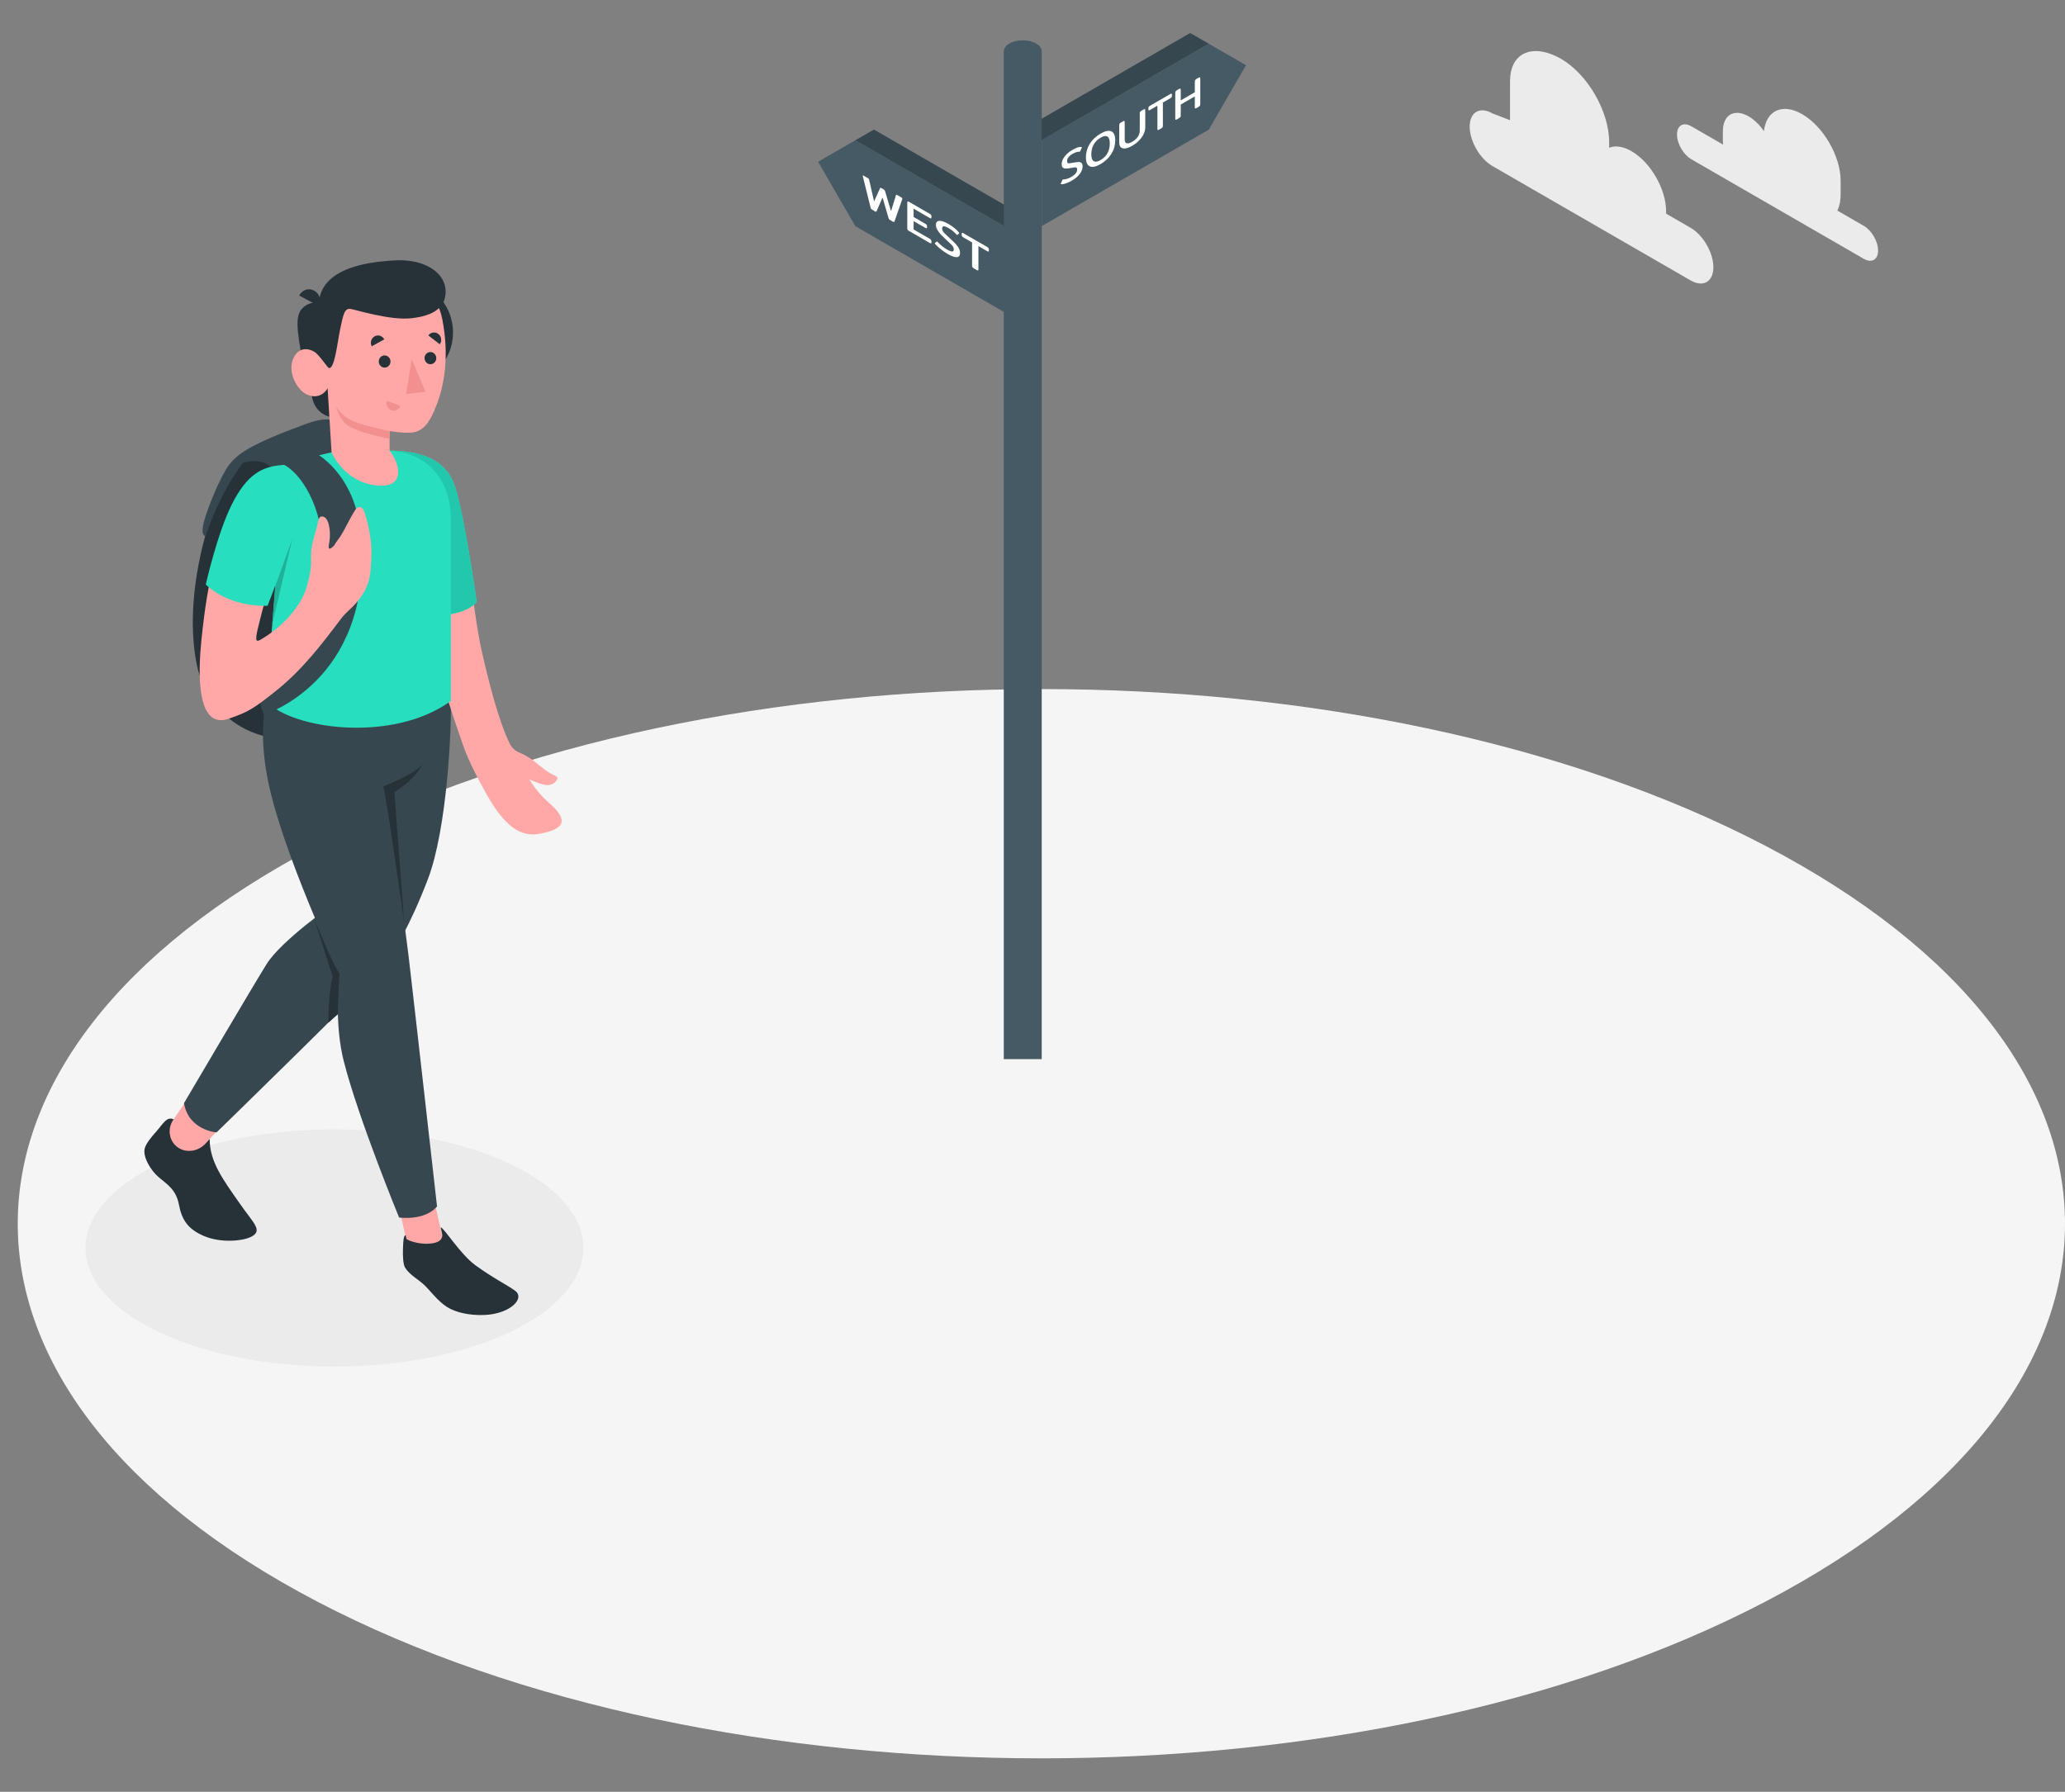<?xml version="1.0" encoding="utf-8"?>
<!-- Generator: Adobe Illustrator 16.0.0, SVG Export Plug-In . SVG Version: 6.00 Build 0)  -->
<!DOCTYPE svg PUBLIC "-//W3C//DTD SVG 1.1//EN" "http://www.w3.org/Graphics/SVG/1.1/DTD/svg11.dtd">
<svg version="1.1" xmlns="http://www.w3.org/2000/svg" xmlns:xlink="http://www.w3.org/1999/xlink" x="0px" y="0px"
	 width="450.889px" height="391.333px" viewBox="0 0 450.889 391.333" enable-background="new 0 0 450.889 391.333"
	 xml:space="preserve">
<rect x="0" y="0" width="450.889" height="391.333" fill="#808080" stroke="none"/>
<g id="Floor">
	<path fill="#F5F5F5" d="M69.338,349.821c87.285,45.599,228.803,45.6,316.087,0.001c87.285-45.6,87.285-119.529,0-165.127
		c-87.285-45.599-228.803-45.599-316.088-0.001C-17.948,230.292-17.948,304.222,69.338,349.821z"/>
</g>
<g id="Shadows">
	<path fill="#EBEBEB" d="M34.588,290.871c21.228,10.118,55.643,10.118,76.871,0c21.228-10.115,21.228-26.52,0-36.638
		c-21.228-10.116-55.643-10.116-76.871,0C13.361,264.351,13.361,280.755,34.588,290.871z"/>
</g>
<g id="Plant">
</g>
<g id="Clouds">
	<g id="XMLID_16493_">
		<g id="XMLID_16497_">
			<path fill="#EBEBEB" d="M325.878,24.775l3.835,1.475v-8.448c0-6.697,5.342-8.302,11.141-4.954l0,0
				c5.8,3.349,10.502,11.492,10.502,18.188v1.227c1.315-0.525,3.015-0.321,4.873,0.751l0,0c4.173,2.41,7.557,8.27,7.557,13.088
				v0.558l5.347,3.087c2.748,1.587,4.977,5.446,4.977,8.619s-2.229,4.46-4.977,2.873l-43.254-24.973
				c-2.748-1.586-4.977-5.445-4.977-8.619C320.901,24.475,323.13,23.189,325.878,24.775z"/>
		</g>
		<g id="XMLID_16494_">
			<path fill="#EBEBEB" d="M369.292,27.578l6.951,4.014c-0.034-0.311-0.059-0.619-0.059-0.92v-2.014c0-3.584,2.516-5.037,5.62-3.245
				c1.257,0.726,2.413,1.876,3.35,3.221c0.508-4.507,4.044-6.186,8.338-3.706c4.644,2.681,8.408,9.201,8.408,14.563v3.013
				c0,1.389-0.257,2.558-0.712,3.49l5.773,3.333c1.723,0.994,3.118,3.412,3.118,5.399c0,1.988-1.396,2.794-3.118,1.8l-37.67-21.75
				c-1.723-0.994-3.118-3.411-3.118-5.399C366.174,27.389,367.569,26.583,369.292,27.578z"/>
		</g>
	</g>
</g>
<g id="Signal">
	<g id="XMLID_16334_">
		<g id="XMLID_16330_">
			<g id="XMLID_16311_">
				<polygon fill="#455A64" points="227.459,30.615 263.938,9.554 272.063,14.244 263.938,28.315 227.459,49.376 				"/>
			</g>
			<g id="XMLID_16326_">
				<polygon fill="#37474F" points="263.938,9.554 259.876,7.208 223.318,28.316 227.459,30.615 				"/>
			</g>
			<g id="XMLID_16327_">
				<path fill="#FFFFFF" d="M232.755,40.047c-0.428,0.15-0.77,0.211-1.025,0.185c-0.082-0.009-0.121-0.036-0.121-0.08
					c0-0.043,0.012-0.088,0.037-0.134l0.309-0.665c0.037-0.078,0.072-0.125,0.104-0.144c0.031-0.018,0.07-0.025,0.121-0.023
					c0.23,0.003,0.498-0.04,0.805-0.133c0.305-0.092,0.615-0.229,0.926-0.409c0.426-0.245,0.744-0.5,0.959-0.764
					c0.215-0.265,0.324-0.554,0.324-0.865c0-0.188-0.041-0.313-0.123-0.379c-0.08-0.065-0.199-0.094-0.354-0.085
					c-0.158,0.009-0.41,0.046-0.76,0.111l-0.215,0.039c-0.406,0.072-0.74,0.11-1.006,0.113c-0.266,0.004-0.484-0.065-0.658-0.208
					c-0.176-0.142-0.264-0.389-0.264-0.737c0-0.568,0.217-1.131,0.65-1.691c0.434-0.559,1.002-1.042,1.709-1.449
					c0.43-0.249,0.801-0.422,1.117-0.523c0.314-0.101,0.588-0.133,0.818-0.099c0.074,0.013,0.113,0.044,0.113,0.094
					c0,0.037-0.014,0.079-0.039,0.125l-0.299,0.659c-0.037,0.078-0.068,0.125-0.094,0.139c-0.025,0.015-0.064,0.02-0.121,0.014
					c-0.398-0.025-0.895,0.133-1.488,0.475c-0.393,0.227-0.689,0.47-0.889,0.729s-0.299,0.544-0.299,0.855
					c0,0.193,0.043,0.323,0.125,0.39c0.086,0.067,0.209,0.094,0.371,0.082s0.424-0.055,0.785-0.126l0.234-0.042
					c0.455-0.081,0.811-0.12,1.066-0.115c0.256,0.005,0.453,0.081,0.594,0.227c0.141,0.147,0.211,0.398,0.211,0.753
					c0,0.537-0.201,1.075-0.604,1.616c-0.402,0.542-0.975,1.026-1.717,1.455C233.616,39.695,233.181,39.897,232.755,40.047z"/>
				<path fill="#FFFFFF" d="M237.938,36.33c-0.553-0.261-0.83-0.919-0.83-1.974c0-1.054,0.277-2.031,0.83-2.93
					c0.551-0.898,1.342-1.645,2.371-2.239c1.023-0.591,1.813-0.756,2.367-0.497s0.832,0.917,0.832,1.97
					c0,1.055-0.277,2.033-0.832,2.933s-1.344,1.646-2.367,2.237C239.28,36.425,238.489,36.591,237.938,36.33z M241.806,33.464
					c0.344-0.613,0.516-1.319,0.516-2.118c0-0.798-0.172-1.304-0.516-1.517c-0.342-0.214-0.842-0.132-1.496,0.246
					s-1.156,0.873-1.502,1.485c-0.346,0.611-0.52,1.316-0.52,2.114c0,0.799,0.174,1.305,0.52,1.521
					c0.346,0.215,0.848,0.133,1.502-0.245S241.464,34.078,241.806,33.464z"/>
				<path fill="#FFFFFF" d="M245.737,32.411c-0.432,0.059-0.766-0.024-1.002-0.249c-0.238-0.225-0.355-0.581-0.355-1.067v-3.771
					c0-0.118,0.025-0.221,0.078-0.308c0.055-0.086,0.143-0.166,0.268-0.238l0.496-0.286c0.125-0.072,0.215-0.096,0.271-0.073
					c0.055,0.024,0.084,0.095,0.084,0.213v3.799c0,0.487,0.141,0.772,0.426,0.858c0.283,0.085,0.691-0.025,1.221-0.331
					c0.523-0.302,0.928-0.661,1.211-1.073c0.285-0.414,0.428-0.863,0.428-1.351v-3.799c0-0.118,0.027-0.221,0.082-0.31
					c0.057-0.088,0.146-0.168,0.271-0.241l0.486-0.281c0.244-0.141,0.365-0.096,0.365,0.135v3.771c0,0.486-0.119,0.979-0.359,1.476
					s-0.574,0.967-1.006,1.409c-0.43,0.442-0.924,0.823-1.479,1.144C246.663,32.163,246.167,32.354,245.737,32.411z"/>
				<path fill="#FFFFFF" d="M252.8,28.395c-0.057-0.024-0.084-0.092-0.084-0.204v-5.108l-1.639,0.945
					c-0.123,0.072-0.209,0.096-0.256,0.073s-0.07-0.093-0.07-0.211v-0.253c0-0.118,0.023-0.218,0.07-0.298
					c0.047-0.08,0.133-0.156,0.256-0.228l4.475-2.583c0.123-0.072,0.211-0.096,0.26-0.072c0.051,0.025,0.076,0.096,0.076,0.214
					v0.253c0,0.118-0.025,0.217-0.076,0.295c-0.049,0.079-0.137,0.154-0.26,0.226l-1.639,0.945v5.108
					c0,0.112-0.027,0.212-0.078,0.299c-0.055,0.086-0.146,0.168-0.277,0.244l-0.486,0.281
					C252.946,28.394,252.856,28.418,252.8,28.395z"/>
				<path fill="#FFFFFF" d="M256.696,26.145c-0.053-0.026-0.078-0.095-0.078-0.207v-5.68c0-0.118,0.025-0.22,0.078-0.308
					c0.053-0.086,0.143-0.166,0.268-0.238l0.496-0.286c0.125-0.072,0.215-0.096,0.271-0.073c0.057,0.024,0.084,0.095,0.084,0.213
					v2.358l3.068-1.772v-2.358c0-0.118,0.029-0.221,0.084-0.31c0.057-0.088,0.146-0.168,0.271-0.241l0.486-0.281
					c0.125-0.072,0.215-0.096,0.271-0.073c0.057,0.024,0.084,0.095,0.084,0.213v5.68c0,0.112-0.025,0.212-0.078,0.299
					c-0.055,0.086-0.146,0.168-0.277,0.244l-0.486,0.281c-0.125,0.072-0.215,0.096-0.271,0.073
					c-0.055-0.024-0.084-0.092-0.084-0.205V21.06l-3.068,1.772v2.414c0,0.112-0.027,0.212-0.08,0.299
					c-0.053,0.086-0.145,0.168-0.275,0.244l-0.496,0.286C256.839,26.147,256.749,26.17,256.696,26.145z"/>
			</g>
		</g>
		<g id="XMLID_16331_">
			<g id="XMLID_16333_">
				<polygon fill="#455A64" points="223.239,51.699 186.76,30.638 178.636,35.328 186.76,49.399 223.239,70.46 				"/>
			</g>
			<g id="XMLID_16332_">
				<polygon fill="#37474F" points="186.76,30.638 190.822,28.292 227.38,49.4 223.239,51.699 				"/>
			</g>
			<g id="XMLID_16329_">
				<path fill="#FFFFFF" d="M190.209,45.618c-0.054-0.066-0.091-0.148-0.113-0.248l-1.706-6.889
					c-0.008-0.023-0.011-0.053-0.011-0.091c0-0.093,0.068-0.101,0.205-0.021l0.874,0.505c0.108,0.063,0.185,0.122,0.228,0.178
					c0.044,0.056,0.072,0.123,0.087,0.199l1.08,4.741l1.296-2.882c0.029-0.059,0.063-0.09,0.104-0.095
					c0.039-0.006,0.105,0.019,0.199,0.073l0.498,0.287c0.093,0.054,0.159,0.106,0.199,0.158c0.04,0.051,0.073,0.122,0.103,0.213
					l1.308,4.385l1.069-3.5c0.015-0.06,0.045-0.092,0.092-0.097c0.047-0.004,0.12,0.023,0.222,0.081l0.886,0.512
					c0.137,0.079,0.205,0.165,0.205,0.258c0,0.038-0.004,0.063-0.011,0.079l-1.718,4.912c-0.029,0.07-0.069,0.108-0.124,0.111
					c-0.054,0.003-0.132-0.025-0.232-0.083l-0.584-0.337c-0.101-0.058-0.178-0.12-0.232-0.186c-0.053-0.065-0.095-0.15-0.123-0.254
					L192.7,43.13l-1.297,2.994c-0.028,0.071-0.07,0.108-0.124,0.111s-0.132-0.025-0.232-0.083l-0.594-0.343
					C190.345,45.747,190.264,45.683,190.209,45.618z"/>
				<path fill="#FFFFFF" d="M198.193,50.194c-0.062-0.091-0.092-0.193-0.092-0.306v-5.679c0-0.119,0.03-0.188,0.092-0.209
					c0.062-0.021,0.164,0.011,0.308,0.094l4.495,2.595c0.144,0.083,0.242,0.165,0.297,0.246c0.054,0.082,0.081,0.181,0.081,0.299
					v0.253c0,0.119-0.027,0.188-0.081,0.21c-0.055,0.022-0.153-0.009-0.297-0.092l-3.512-2.027v1.815l2.55,1.472
					c0.144,0.083,0.245,0.166,0.302,0.25c0.058,0.083,0.088,0.184,0.088,0.303v0.234c0,0.119-0.03,0.187-0.088,0.207
					c-0.057,0.02-0.158-0.012-0.302-0.095l-2.55-1.472v1.824l3.501,2.021c0.144,0.083,0.244,0.168,0.303,0.254
					c0.058,0.086,0.086,0.189,0.086,0.307v0.252c0,0.112-0.028,0.177-0.086,0.194c-0.059,0.016-0.159-0.017-0.303-0.1l-4.484-2.589
					C198.357,50.373,198.255,50.286,198.193,50.194z"/>
				<path fill="#FFFFFF" d="M205.442,54.459c-0.493-0.382-0.888-0.745-1.183-1.09c-0.094-0.11-0.141-0.187-0.141-0.231
					c0-0.043,0.015-0.073,0.043-0.087l0.357-0.28c0.043-0.031,0.082-0.037,0.118-0.016c0.036,0.021,0.083,0.063,0.141,0.127
					c0.266,0.291,0.575,0.581,0.929,0.869s0.71,0.536,1.07,0.744c0.489,0.283,0.858,0.426,1.107,0.429
					c0.248,0.003,0.372-0.151,0.372-0.463c0-0.187-0.047-0.364-0.14-0.53c-0.094-0.167-0.231-0.342-0.411-0.527
					c-0.181-0.185-0.472-0.463-0.876-0.833l-0.247-0.227c-0.469-0.433-0.856-0.813-1.162-1.139
					c-0.307-0.327-0.561-0.669-0.762-1.029c-0.202-0.36-0.303-0.714-0.303-1.064c0-0.567,0.251-0.861,0.751-0.881
					c0.501-0.02,1.158,0.205,1.972,0.675c0.497,0.287,0.928,0.577,1.291,0.868c0.364,0.291,0.679,0.597,0.946,0.92
					c0.086,0.106,0.129,0.184,0.129,0.234c0,0.037-0.015,0.063-0.043,0.078l-0.346,0.287c-0.043,0.031-0.08,0.038-0.108,0.021
					s-0.075-0.062-0.141-0.137c-0.461-0.522-1.033-0.98-1.718-1.375c-0.454-0.262-0.796-0.388-1.026-0.377
					c-0.23,0.011-0.345,0.172-0.345,0.483c0,0.193,0.048,0.376,0.146,0.547c0.097,0.171,0.239,0.352,0.427,0.542
					c0.187,0.189,0.489,0.473,0.907,0.851l0.27,0.25c0.526,0.484,0.937,0.888,1.231,1.211c0.296,0.324,0.524,0.646,0.688,0.967
					c0.161,0.321,0.242,0.659,0.242,1.015c0,0.537-0.232,0.825-0.696,0.866c-0.465,0.041-1.126-0.187-1.982-0.682
					C206.438,55.179,205.936,54.84,205.442,54.459z"/>
				<path fill="#FFFFFF" d="M212.352,58.368c-0.064-0.093-0.098-0.196-0.098-0.309v-5.108l-1.89-1.091
					c-0.145-0.083-0.244-0.166-0.297-0.247c-0.055-0.081-0.081-0.181-0.081-0.299v-0.252c0-0.119,0.026-0.189,0.081-0.21
					c0.053-0.022,0.152,0.008,0.297,0.092l5.164,2.981c0.144,0.083,0.245,0.168,0.303,0.254c0.058,0.086,0.086,0.188,0.086,0.307
					v0.252c0,0.119-0.028,0.186-0.086,0.203c-0.058,0.017-0.159-0.017-0.303-0.1l-1.891-1.091v5.108
					c0,0.112-0.031,0.179-0.092,0.199c-0.062,0.021-0.168-0.012-0.319-0.1l-0.562-0.324
					C212.521,58.55,212.417,58.462,212.352,58.368z"/>
			</g>
		</g>
		<g id="XMLID_16328_">
			<path fill="#455A64" d="M227.452,11.152c-0.02-0.597-0.417-1.19-1.206-1.645c-1.618-0.934-4.24-0.934-5.858,0
				c-0.789,0.455-1.186,1.048-1.206,1.645h-0.008v220.166h8.284V11.152H227.452z"/>
		</g>
	</g>
</g>
<g id="Map">
</g>
<g id="Locators_1_">
</g>
<g id="Character">
	<g id="XMLID_16491_">
		<g id="XMLID_16431_">
			<g id="XMLID_16433_">
				<path fill="#263238" d="M67.889,95.786c-6.945,0.344-11.849,1.978-16.83,6.982c-3.658,3.675-11.546,25.046-8.108,42.318
					c2.645,13.291,16.851,20.151,28.875,14.019c9.483-4.836,11.323-19.832,11.054-28.574C82.612,121.79,67.889,95.786,67.889,95.786
					z"/>
			</g>
			<g id="XMLID_16432_">
				<path fill="#37474F" d="M59.269,102.202c0,0-1.878-2.456-6.241-1.082c0,0-4.596,5.538-8.147,16c0,0-1.128-0.034-0.408-2.967
					s3.601-10,5.453-12.485c1.852-2.485,4.459-4.534,17.006-9.129c10.975-4.02,7.479,6.027,7.479,6.027L59.269,102.202z"/>
			</g>
		</g>
		<g id="XMLID_16423_">
			<g id="XMLID_16421_">
				<g id="XMLID_16462_">
					<path fill="#263238" d="M37.9,244.466c-1.468-0.756-2.4,1.108-3.731,2.604c-0.934,1.049-2.389,2.709-2.604,3.903
						c-0.319,1.769,1.275,4.553,3.041,6.088s3.814,2.634,4.456,5.999c0.641,3.365,1.949,5.365,5.437,6.869
						c3.822,1.648,8.941,1.121,10.678,0c2.057-1.328,0.179-2.787-2.704-6.912c-3.761-5.382-6.69-9.228-6.691-14.249L37.9,244.466z"
						/>
				</g>
				<g id="XMLID_16461_">
					<path fill="#FFA8A7" d="M40.908,240.057l-3.088,4.527c-1.339,1.963-0.922,4.696,1.042,6.031
						c0.032,0.021,0.063,0.042,0.096,0.063c1.879,1.219,4.399,0.732,5.913-0.919l4.82-5.261L40.908,240.057z"/>
				</g>
				<g id="XMLID_16460_">
					<path fill="#37474F" d="M98.435,153.091c0.195,5.769-0.781,27.839-4.991,38.88c-3.942,10.336-7.507,15.865-8.762,18.012
						c-1.255,2.146-37.396,37.332-37.396,37.332s-6.133-0.448-7.108-6.396c0,0,14.81-25.174,18.015-30.338
						c3.206-5.163,14.565-13.079,14.565-13.079l-1.033-48.4L98.435,153.091z"/>
				</g>
				<g id="XMLID_16459_">
					
						<rect x="88.314" y="262.505" transform="matrix(-0.975 0.222 -0.222 -0.975 241.636 509.298)" fill="#FFA8A7" width="7.836" height="11.412"/>
				</g>
				<g id="XMLID_16458_">
					<path fill="#37474F" d="M83.703,171.736c0,0,2.971-2.5,6.986-8.046c5.841-8.07,4.942-15.236,4.942-15.236h-2.392l-35.178,4.637
						c-0.574,3.332-1.255,8.809,0.424,17.281c3.091,15.593,15.63,42.231,15.63,42.231c-0.183,2.153-1.093,11.204,0.961,19.228
						c3.24,12.658,12.07,34.079,12.07,34.079s5.532,0.789,8.28-2.411c0,0-4.89-43.49-6.207-54.634
						C87.795,196.808,83.703,171.736,83.703,171.736z"/>
				</g>
				<g id="XMLID_16456_">
					<path fill="#263238" d="M96.46,269.134l-0.249-1.093c0.803,0.152,4.233,5.849,7.636,8.324c3.727,2.71,6.962,4.312,8.626,5.534
						c2.227,1.634-0.997,4.98-6.479,5.278c-2.446,0.133-5.312-0.2-7.524-1.259c-2.387-1.141-3.839-3.27-5.654-5.101
						c-1.334-1.346-3.346-2.322-4.354-3.947c-0.456-0.733-0.526-2.55-0.475-4.11c0.047-1.432,0.093-3.004,0.583-2.982
						c0.039,0.165,0.189,0.833,0.189,0.833c0.694,0.488,2.873,1.107,4.647,1.025C94.697,271.577,97.098,271.277,96.46,269.134z"/>
				</g>
				<g id="XMLID_16455_">
					<path fill="#263238" d="M88.254,201.485c0,0-3.683-26.167-4.551-29.749c0,0,6.494-2.474,8.489-4.741
						c0,0-1.425,3.172-6.07,5.991L88.254,201.485z"/>
				</g>
				<g id="XMLID_16424_">
					<path fill="#263238" d="M74.116,212.603c-1.578-2.152-5.486-11.888-5.486-11.888l4.014,12.589
						c-1.017,3.776-0.919,10.005-0.919,10.005l2.054-1.79C73.722,220.02,74.116,212.603,74.116,212.603z"/>
				</g>
				<g id="XMLID_16453_">
					<path fill="#37474F" d="M63.784,196.808"/>
				</g>
			</g>
			<g id="XMLID_15745_">
				<g id="XMLID_16425_">
					<path fill="#FFA8A7" d="M94.497,142.167c-5.088-17.146-4.015-31.645-4.967-36.09l13.118,18.459c0,0,0.925,10.622,2.634,18.078
						c1.501,6.551,3.549,14.719,6.021,19.801c0.438,0.9,1.213,1.589,2.139,1.971c2.484,1.023,3.633,2.311,5.624,3.794
						c1.559,1.162,2.745,1.315,2.646,1.786c-0.127,0.604-0.917,1.682-2.623,1.462c-0.858-0.11-2.021-0.57-3.479-1.187
						c0,0,1.408,2.599,4.213,5.052c3.803,3.325,4.343,5.672-2.002,6.807c-3.977,0.711-7.571-1.206-12.057-9.473
						c-1.292-2.382-3.321-6.144-4.472-9.379C98.296,154.823,96.035,147.352,94.497,142.167z"/>
				</g>
				<g id="XMLID_16418_">
					<path fill="#27DEBF" d="M85.071,98.425c6.174,0.063,12.251,1.449,14.343,8.023c2.042,6.417,4.677,25.036,4.677,25.036
						s-2.6,3.443-11.256,2.88L85.071,98.425z"/>
				</g>
				<g>
					<g id="XMLID_16_">
						<path fill="#27DEBF" d="M85.071,98.425c6.174,0.063,12.251,1.449,14.343,8.023c2.042,6.417,4.677,25.036,4.677,25.036
							s-2.6,3.443-11.256,2.88L85.071,98.425z"/>
					</g>
					<g id="XMLID_17_" opacity="0.1">
						<path d="M85.071,98.425c6.174,0.063,12.251,1.449,14.343,8.023c2.042,6.417,4.677,25.036,4.677,25.036s-2.6,3.443-11.256,2.88
							L85.071,98.425z"/>
					</g>
				</g>
				<g id="XMLID_16416_">
					<path fill="#27DEBF" d="M72.395,98.796c-4.34,1.045-9.351,1.897-13.55,3.957c-2.923,1.434,1.266,25.634,1.266,25.634
						l-2.049,24.704c5.757,6.263,27.802,9.181,40.373,0c0,0,0-33.625,0-40.019s-3.553-14.077-13.363-14.647L72.395,98.796z"/>
				</g>
				<g id="XMLID_16415_">
					<polygon fill="#27DEBF" points="60.089,127.911 63.896,117.412 59.456,136.28 					"/>
					<polygon opacity="0.2" points="60.089,127.911 63.896,117.412 59.456,136.28 					"/>
				</g>
				<g id="XMLID_15829_">
					<g id="XMLID_16046_">
						<g id="XMLID_16414_">
							<path fill="#263238" d="M65.553,76.548l2.72,10.74c0.583,2.301,2.653,3.912,5.027,3.912h3.184V76.219L65.553,76.548z"/>
						</g>
						<g id="XMLID_16413_">
							<circle fill="#263238" cx="87.407" cy="72.609" r="11.507"/>
						</g>
						<g id="XMLID_16412_">
							<path fill="#263238" d="M69.631,66.069c0,0-2.034-0.349-3.619,1.273c-1.555,1.589-1.232,4.533,0.002,11.295l4.804,0.551
								L69.631,66.069z"/>
						</g>
						<g id="XMLID_16411_">
							<path fill="#FFA8A7" d="M71.885,79.192c-0.713,0.426-1.731-0.944-2.611-1.865c-0.879-0.92-3.751-2.178-5.184,0.84
								c-1.459,3.076,0.825,7.134,3.014,8.038c3.07,1.268,4.43-1.407,4.43-1.407l0.86,13.997c0,0,2.551,6.243,9.46,7.179
								c6.908,0.937,5.486-4.759,3.217-7.55l-0.011-4.277c0,0,3.54,0.59,5.252,0.27c2.523-0.471,3.761-2.812,4.95-5.805
								c1.773-4.467,2.861-10.789,1.33-18.803c-2.031-10.625-13.789-10.851-20.534-6.605C69.313,67.449,71.885,79.192,71.885,79.192
								z"/>
						</g>
						<g id="XMLID_16410_">
							<path fill="#263238" d="M71.885,80.392c-0.359,0.007-1.723-2.256-2.611-3.064c-1.23-1.12,0.356-11.258,0.356-11.258
								c0.626-8.308,12.881-8.94,16.268-9.183c7.764-0.557,13.046,3.74,10.938,9.151c-1.407,2.458-4.275,3.136-6.964,3.463
								c-4.564,0.556-12.343-1.896-13.315-2.028c-1.324-0.181-1.606,1.102-2.32,4.606C73.611,75.155,73.091,80.369,71.885,80.392z"
								/>
						</g>
						<g id="XMLID_16409_">
							<path fill="#263238" d="M69.638,66.857l-4.313-2.315c0.612-1.236,2.074-1.719,3.265-1.08
								C69.781,64.102,70.25,65.622,69.638,66.857z"/>
						</g>
						<g id="XMLID_16049_">
							<path fill="#F28F8F" d="M85.061,94.147c0,0-6.396-1.289-8.632-2.478c-1.497-0.795-2.729-2.174-3.091-3.058
								c0,0,0.418,1.897,1.756,3.607c1.635,2.09,9.968,3.63,9.968,3.63V94.147z"/>
						</g>
					</g>
					<g id="XMLID_15830_">
						<g id="XMLID_16045_">
							<path fill="#263238" d="M85.264,78.959c0,0.736-0.574,1.33-1.282,1.328c-0.708-0.001-1.282-0.6-1.282-1.335
								c0-0.735,0.574-1.33,1.282-1.328S85.264,78.224,85.264,78.959z"/>
						</g>
						<g id="XMLID_16042_">
							<path fill="#263238" d="M83.904,74.12l-2.742,1.514c-0.404-0.788-0.119-1.766,0.639-2.184S83.5,73.332,83.904,74.12z"/>
						</g>
						<g id="XMLID_16034_">
							<path fill="#F28F8F" d="M84.481,87.529l2.926,1.098c-0.289,0.838-1.179,1.273-1.987,0.97
								C84.612,89.294,84.191,88.368,84.481,87.529z"/>
						</g>
						<g id="XMLID_16032_">
							<path fill="#263238" d="M96.027,75.187l-2.5-1.926c0.51-0.716,1.483-0.865,2.173-0.333
								C96.392,73.459,96.538,74.471,96.027,75.187z"/>
						</g>
						<g id="XMLID_16030_">
							<path fill="#263238" d="M95.263,78.219c0,0.735-0.574,1.33-1.282,1.328c-0.708-0.002-1.282-0.6-1.282-1.335
								c0-0.736,0.574-1.331,1.282-1.328C94.689,76.885,95.263,77.483,95.263,78.219z"/>
						</g>
						<g id="XMLID_16029_">
							<polygon fill="#F28F8F" points="89.886,78.438 88.679,86.063 92.902,85.567 							"/>
						</g>
					</g>
				</g>
				<g id="XMLID_15787_">
					<path fill="#37474F" d="M62.953,200.356"/>
				</g>
			</g>
		</g>
		<g id="XMLID_16430_">
			<path fill="#37474F" d="M68.174,98.535c0,0,9.696,4.316,10.742,19.216c2.188,31.155-21.274,38.331-21.274,38.331
				c-1.99-3.931-0.387-9.246,1.252-13.023c0,0,12.431-7.174,11.671-23.108c-0.542-11.362-6.181-17.726-9.025-18.587
				C61.54,101.363,64.276,99.364,68.174,98.535z"/>
		</g>
		<g id="XMLID_16427_">
			<path fill="#FFA8A7" d="M49.942,156.967c4.203-1.468,5.249-2.024,10.545-6.271c5.41-4.337,9.764-9.941,13.975-15.563
				c0.501-0.669,1.088-1.259,1.696-1.831c0.601-0.567,1.805-1.634,2.857-3.231c1.852-2.812,1.875-4.646,2.055-8.009
				s-0.376-6.739-1.387-9.95c-0.11-0.35-0.231-0.708-0.471-0.986c-0.239-0.278-0.627-0.46-0.978-0.354
				c-0.306,0.092-0.512,0.372-0.688,0.639c-1.188,1.806-2.015,3.818-3.173,5.641c-0.531,0.836-0.902,1.169-1.384,2.03
				c-0.058,0.103-0.983,1.063-1.18,0.641c-0.212-0.455,0.402-1.729,0.193-3.849c-0.2-2.025-0.789-2.883-1.437-3.046
				c-1.033-0.26-1.023,0.857-1.454,2.55c-0.513,2.019-1.287,3.658-1.203,6.625c0.073,2.613-0.315,3.695-0.878,5.982
				c-0.563,2.287-3.179,7.454-9.637,11.427c-1.41,0.868-1.858,1.03-1.043-2.367c2.129-8.875,4.032-13.933,6.06-18.534
				c2.587-5.869,4.366-10.362,1.974-12.742c-4.13-4.109-9.922-1.764-13.15,5.21c-3.732,8.063-5.774,14.185-7.27,28.973
				C43.315,146.361,42.713,159.493,49.942,156.967z"/>
		</g>
		<g id="XMLID_16426_">
			<path fill="#27DEBF" d="M62.004,101.545c-4.88,0.22-8.129,2.189-11.361,8.565c-3.168,6.25-5.713,17.544-5.713,17.544
				s4.593,4.894,13.506,4.646c0,0,5.592-14.682,6.666-18.638C66.269,109.362,65.248,103.028,62.004,101.545z"/>
		</g>
	</g>
</g>
</svg>
